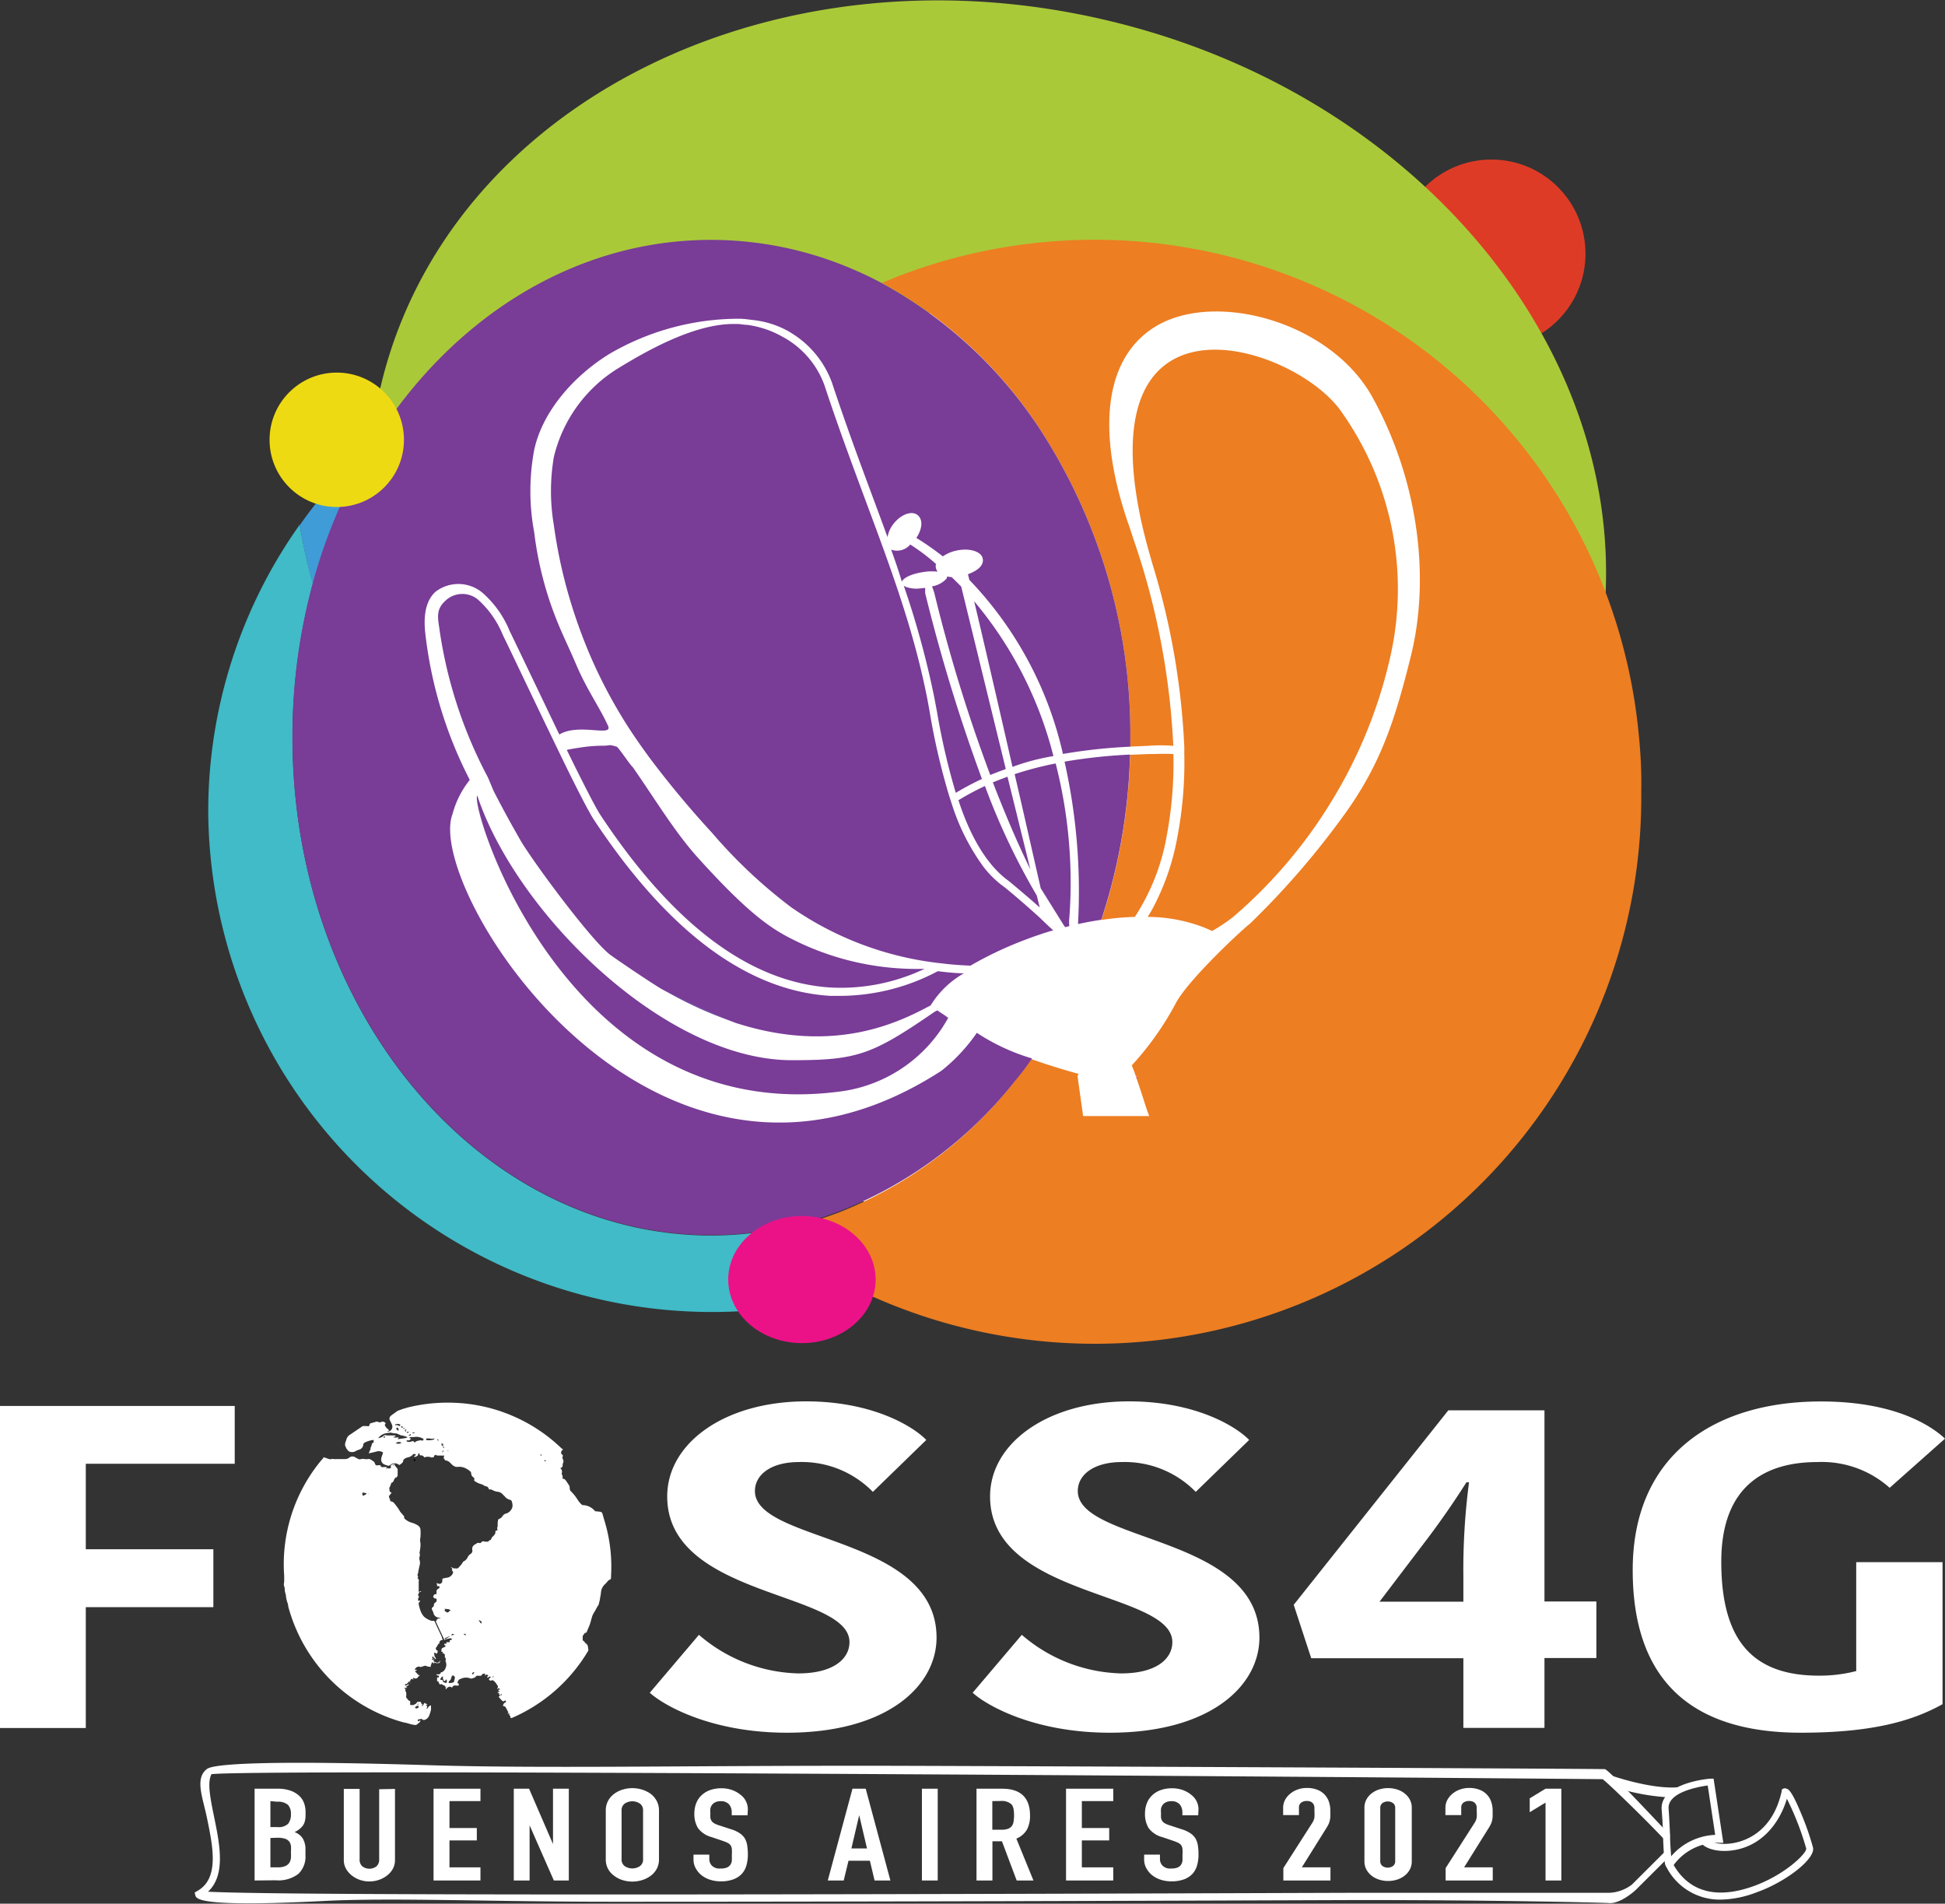 <svg id="Layer_1" data-name="Layer 1" xmlns="http://www.w3.org/2000/svg" viewBox="0 0 182.05 178.16"><rect x="0" y="0" width="182.05" height="178.16" fill="#333333" stroke="none"/><defs><style>.cls-1{fill:none;}.cls-2,.cls-3{fill:#fff;}.cls-3{stroke:#fff;stroke-miterlimit:10;stroke-width:0.28px;}.cls-4{fill:#c4c4c4;}.cls-5{fill:#de3b26;}.cls-6{fill:#aac938;}.cls-7{fill:#40bbc7;}.cls-8{fill:#3f9cd6;}.cls-9{fill:#ed3c34;}.cls-10{fill:#ed7e22;}.cls-11{fill:#6a4da0;}.cls-12{fill:#793c97;}.cls-13{fill:#eeda13;}.cls-14{fill:#eb1288;}</style></defs><title>logo_b</title><path id="_Path_" data-name="&lt;Path&gt;" class="cls-1" d="M547.1,450.73c.35-.25,2,3.79,2.3,5.25s-9.59,8.41-13.17,1.48c-.64-2.93,2.7-3.33,3.55-3.18C537.41,456.11,545.51,458,547.1,450.73Z" transform="translate(-380.03 -283.01)"/><path class="cls-2" d="M549.72,455.9a25,25,0,0,0-1.09-3.13c-.9-2.18-1.2-2.3-1.35-2.35a.39.39,0,0,0-.37,0l-.11.07,0,.13c-.94,4.31-4.07,4.87-5,4.94-1.13.09-1.9-.25-2.05-.54a4.91,4.91,0,0,0-.66.12l0,.08c.26.69,1.39,1.1,2.74,1,3-.23,4.77-2.57,5.45-4.87a26.29,26.29,0,0,1,1.81,4.66c.07.43-2.1,2.61-5.31,3.65-4.23,1.37-6.27-.51-7.23-2.35a2.94,2.94,0,0,1-.06-.53.46.46,0,0,1-.21-.2c-.12-.22-.21-.45-.31-.68a3,3,0,0,0-.05,1.59l0,.08a5.6,5.6,0,0,0,5.15,3.22,9.75,9.75,0,0,0,3.37-.68C547.26,459.11,550,456.93,549.72,455.9Z" transform="translate(-380.03 -283.01)"/><path id="_Path_2" data-name="&lt;Path&gt;" class="cls-1" d="M538.53,450.43c-2.52,1.13-8-.88-8-.88s-1.75,2.21,2.23,5.5c.56.52,4.1,1.13,4.1,1.13l2-2.16S541,449.3,538.53,450.43Z" transform="translate(-380.03 -283.01)"/><path class="cls-3" d="M531.06,450.09a20.1,20.1,0,0,0,5.4,1,3.46,3.46,0,0,1,.7-.68c-2.62.24-6.52-1.15-6.56-1.17l-.22-.08-.08.1A3.29,3.29,0,0,1,531.06,450.09Z" transform="translate(-380.03 -283.01)"/><path id="_Path_3" data-name="&lt;Path&gt;" class="cls-1" d="M530.63,460.48a3.62,3.62,0,0,0,2.35-.86l3.82-3.81s-6.34-6.78-6.69-6.87c-.08,0-130.07-.73-130.52-.1-1.51,2.1,2.87,9.36-1,11.48C397.15,461.11,529.87,460.38,530.63,460.48Z" transform="translate(-380.03 -283.01)"/><path class="cls-2" d="M536.23,456.34a3.57,3.57,0,0,0,0-.4l-3.45,3.44a3.74,3.74,0,0,1-2.07.77c-.21,0-6.24,0-23.42,0-33,.11-99.87.34-107.79-.1,1.68-1.56,1.1-4.42.57-7-.34-1.67-.67-3.24-.24-4,4.49-.55,126.39.42,130.22.47.55.44,3.83,3.57,6.1,6,0-.07,0-.14-.05-.21a.4.4,0,0,1,.25-.54c-5.68-6.06-6-6.16-6.11-6.19s-40.37-.23-65.21-.31c-18.84-.06-33.93.28-44.83-.06-20-.62-20.63.22-20.84.39-1.11.89-.34,2.66.06,4.63.54,2.63,1.16,5.61-.94,6.76l-.23.14.06.25c.09.35.32,1.14,12,.54,6.34-.33,15.43.07,27,.07h1.45c22.41,0,49-.09,68.48-.16,13.29,0,22.91.25,23.34.28.95.12,2.22-.9,2.61-1.28l3.17-3.16A.48.48,0,0,1,536.23,456.34Z" transform="translate(-380.03 -283.01)"/><path id="_Path_4" data-name="&lt;Path&gt;" class="cls-1" d="M540.95,455l-.8-5.31s-4.44.36-4.26,2.57.15,5.27.41,5.14A5.45,5.45,0,0,1,540.95,455Z" transform="translate(-380.03 -283.01)"/><path id="_Compound_Path_" data-name="&lt;Compound Path&gt;" class="cls-2" d="M536.28,457.78a.36.36,0,0,1-.18,0c-.27-.16-.31-.45-.41-2.85,0-.82-.07-1.74-.13-2.54-.2-2.51,4.37-2.91,4.56-2.92l.3,0,.91,6-.41,0a5.09,5.09,0,0,0-4.36,2.26l0,.07-.07,0A.36.36,0,0,1,536.28,457.78Zm3.59-7.67c-.95.13-3.78.65-3.66,2.18.06.81.1,1.74.14,2.57,0,.64.06,1.37.1,1.87a5.76,5.76,0,0,1,4.12-2Z" transform="translate(-380.03 -283.01)"/><g id="_Group_" data-name="&lt;Group&gt;"><path id="_Compound_Path_2" data-name="&lt;Compound Path&gt;" class="cls-2" d="M403.86,459v-8.59H406a3.59,3.59,0,0,1,1.21.18,2.33,2.33,0,0,1,.82.48,1.74,1.74,0,0,1,.46.69,2.43,2.43,0,0,1,.14.81v.31a2.29,2.29,0,0,1-.07.59,1.29,1.29,0,0,1-.2.42,2,2,0,0,1-.76.58,1.53,1.53,0,0,1,.77.6,2,2,0,0,1,.25,1.09v.48a2.23,2.23,0,0,1-.66,1.74,3.08,3.08,0,0,1-2.12.6Zm1.48-7.43V454H406a1.26,1.26,0,0,0,1-.31,1.38,1.38,0,0,0,.26-.9,1.2,1.2,0,0,0-.28-.87,1.42,1.42,0,0,0-1-.29Zm0,3.45v2.75H406a1.85,1.85,0,0,0,.71-.11.86.86,0,0,0,.39-.3,1,1,0,0,0,.16-.46,5.33,5.33,0,0,0,0-.58,3.22,3.22,0,0,0,0-.57.93.93,0,0,0-.17-.41.84.84,0,0,0-.39-.25A2.23,2.23,0,0,0,406,455Z" transform="translate(-380.03 -283.01)"/><path id="_Compound_Path_3" data-name="&lt;Compound Path&gt;" class="cls-2" d="M417,450.43v6.66a1.68,1.68,0,0,1-.18.78,2,2,0,0,1-.52.63,2.53,2.53,0,0,1-.77.43,2.73,2.73,0,0,1-.93.16,2.67,2.67,0,0,1-.92-.16,2.54,2.54,0,0,1-.76-.43,2.1,2.1,0,0,1-.52-.63,1.63,1.63,0,0,1-.19-.78v-6.66h1.48V457a.83.83,0,0,0,.26.68,1.09,1.09,0,0,0,1.31,0,.83.83,0,0,0,.26-.68v-6.54Z" transform="translate(-380.03 -283.01)"/><path id="_Compound_Path_4" data-name="&lt;Compound Path&gt;" class="cls-2" d="M420.61,459v-8.59H425v1.16H422.1v2.52h2.56v1.16H422.1v2.52H425V459Z" transform="translate(-380.03 -283.01)"/><path id="_Compound_Path_5" data-name="&lt;Compound Path&gt;" class="cls-2" d="M428.12,459v-8.59h1.43l2.24,5.18h0v-5.18h1.48V459h-1.4l-2.27-5.16h0V459Z" transform="translate(-380.03 -283.01)"/><path id="_Compound_Path_6" data-name="&lt;Compound Path&gt;" class="cls-2" d="M436.73,452.46a1.88,1.88,0,0,1,.22-.92,2,2,0,0,1,.58-.66,2.62,2.62,0,0,1,.79-.39,3.08,3.08,0,0,1,1.79,0,2.82,2.82,0,0,1,.81.39,2.08,2.08,0,0,1,.57.66,1.88,1.88,0,0,1,.22.92V457a1.86,1.86,0,0,1-.22.93,2,2,0,0,1-.57.64,2.64,2.64,0,0,1-.81.4,3.08,3.08,0,0,1-1.79,0,2.46,2.46,0,0,1-.79-.4,1.92,1.92,0,0,1-.58-.64,1.86,1.86,0,0,1-.22-.93Zm1.48,4.54a.75.75,0,0,0,.3.66,1.28,1.28,0,0,0,1.41,0,.75.75,0,0,0,.3-.66v-4.54a.75.75,0,0,0-.3-.66,1.28,1.28,0,0,0-1.41,0,.75.75,0,0,0-.3.66Z" transform="translate(-380.03 -283.01)"/><path id="_Compound_Path_7" data-name="&lt;Compound Path&gt;" class="cls-2" d="M450,452.9h-1.48v-.28a1.15,1.15,0,0,0-.24-.73,1,1,0,0,0-.81-.31,1.09,1.09,0,0,0-.49.1.82.82,0,0,0-.46.6,1.94,1.94,0,0,0,0,.42,3.39,3.39,0,0,0,0,.42.71.71,0,0,0,.11.3.73.73,0,0,0,.25.23,2.51,2.51,0,0,0,.46.19l1.13.37a3,3,0,0,1,.8.37,1.68,1.68,0,0,1,.48.49,2,2,0,0,1,.22.66,5.41,5.41,0,0,1,.06.84,3.7,3.7,0,0,1-.13,1,2,2,0,0,1-.42.79,2.07,2.07,0,0,1-.8.53,3.33,3.33,0,0,1-1.21.19,3.12,3.12,0,0,1-1-.16,2.47,2.47,0,0,1-.8-.43,2.15,2.15,0,0,1-.53-.65,1.68,1.68,0,0,1-.2-.8v-.46h1.48V457a.89.89,0,0,0,.24.61,1,1,0,0,0,.81.27,1.54,1.54,0,0,0,.59-.09.74.74,0,0,0,.33-.26.84.84,0,0,0,.14-.4c0-.16,0-.33,0-.52a4.32,4.32,0,0,0,0-.56.83.83,0,0,0-.12-.35.77.77,0,0,0-.27-.22,3.85,3.85,0,0,0-.44-.18l-1.06-.36a2.3,2.3,0,0,1-1.29-.86,2.54,2.54,0,0,1-.33-1.35,2.63,2.63,0,0,1,.16-.92,2,2,0,0,1,.48-.75,2.2,2.2,0,0,1,.78-.5,3.06,3.06,0,0,1,1.13-.19,2.9,2.9,0,0,1,1,.17,2.69,2.69,0,0,1,.79.45,1.72,1.72,0,0,1,.67,1.33Z" transform="translate(-380.03 -283.01)"/><path id="_Compound_Path_8" data-name="&lt;Compound Path&gt;" class="cls-2" d="M457.51,459l2.31-8.59h1.24l2.31,8.59h-1.48l-.44-1.85h-2L459,459Zm3.67-3-.73-3.11h0l-.73,3.11Z" transform="translate(-380.03 -283.01)"/><path id="_Compound_Path_9" data-name="&lt;Compound Path&gt;" class="cls-2" d="M466.32,459v-8.59h1.48V459Z" transform="translate(-380.03 -283.01)"/><path id="_Compound_Path_10" data-name="&lt;Compound Path&gt;" class="cls-2" d="M471.43,459v-8.59h2.39q2.62,0,2.62,2.52a2.71,2.71,0,0,1-.28,1.29,2,2,0,0,1-1,.86l1.6,3.92h-1.57l-1.38-3.67h-.89V459Zm1.48-7.43v2.68h.84a1.77,1.77,0,0,0,.63-.09.82.82,0,0,0,.36-.26,1,1,0,0,0,.16-.42,3.78,3.78,0,0,0,0-1.15,1,1,0,0,0-.17-.43,1.31,1.31,0,0,0-1-.34Z" transform="translate(-380.03 -283.01)"/><path id="_Compound_Path_11" data-name="&lt;Compound Path&gt;" class="cls-2" d="M479.81,459v-8.59h4.42v1.16h-2.94v2.52h2.56v1.16h-2.56v2.52h2.94V459Z" transform="translate(-380.03 -283.01)"/><path id="_Compound_Path_12" data-name="&lt;Compound Path&gt;" class="cls-2" d="M492.18,452.9h-1.48v-.28a1.15,1.15,0,0,0-.24-.73,1,1,0,0,0-.81-.31,1.09,1.09,0,0,0-.49.1.82.82,0,0,0-.46.6,1.94,1.94,0,0,0,0,.42,3.39,3.39,0,0,0,0,.42.71.71,0,0,0,.11.3.73.73,0,0,0,.25.23,2.51,2.51,0,0,0,.46.19l1.13.37a3,3,0,0,1,.8.37,1.68,1.68,0,0,1,.48.49,2,2,0,0,1,.22.66,5.41,5.41,0,0,1,.06.84,3.7,3.7,0,0,1-.13,1,2,2,0,0,1-.42.79,2.07,2.07,0,0,1-.8.53,3.33,3.33,0,0,1-1.21.19,3.12,3.12,0,0,1-1-.16,2.47,2.47,0,0,1-.8-.43,2.15,2.15,0,0,1-.53-.65,1.68,1.68,0,0,1-.2-.8v-.46h1.48V457a.89.89,0,0,0,.24.61,1,1,0,0,0,.81.27,1.54,1.54,0,0,0,.59-.09.74.74,0,0,0,.33-.26.84.84,0,0,0,.14-.4c0-.16,0-.33,0-.52a4.32,4.32,0,0,0,0-.56.83.83,0,0,0-.12-.35.77.77,0,0,0-.27-.22,3.85,3.85,0,0,0-.44-.18l-1.06-.36a2.3,2.3,0,0,1-1.29-.86,2.54,2.54,0,0,1-.33-1.35,2.63,2.63,0,0,1,.16-.92,2,2,0,0,1,.48-.75,2.2,2.2,0,0,1,.78-.5,3.06,3.06,0,0,1,1.13-.19,2.9,2.9,0,0,1,1,.17,2.69,2.69,0,0,1,.79.45,1.72,1.72,0,0,1,.67,1.33Z" transform="translate(-380.03 -283.01)"/><path id="_Compound_Path_13" data-name="&lt;Compound Path&gt;" class="cls-2" d="M500.15,459v-1.16l2.68-4.19a1.36,1.36,0,0,0,.23-.55,4.89,4.89,0,0,0,0-.59c0-.1,0-.21,0-.33a.69.69,0,0,0-.08-.31.61.61,0,0,0-.22-.22.81.81,0,0,0-.42-.09.83.83,0,0,0-.53.16.55.55,0,0,0-.2.46v.7h-1.48v-.68a1.55,1.55,0,0,1,.17-.72,1.91,1.91,0,0,1,.48-.59,2.23,2.23,0,0,1,.7-.4,2.49,2.49,0,0,1,.87-.15,2.56,2.56,0,0,1,1,.18,1.8,1.8,0,0,1,1.08,1.16,2.67,2.67,0,0,1,.12.82q0,.31,0,.52a2.66,2.66,0,0,1-.06.4,1.56,1.56,0,0,1-.15.39q-.1.19-.28.47l-2.18,3.49h2.68V459Z" transform="translate(-380.03 -283.01)"/><path id="_Compound_Path_14" data-name="&lt;Compound Path&gt;" class="cls-2" d="M507.74,452.2a1.6,1.6,0,0,1,.18-.77,1.85,1.85,0,0,1,.49-.58,2.2,2.2,0,0,1,.71-.37,2.82,2.82,0,0,1,1.67,0,2.21,2.21,0,0,1,.71.37,1.85,1.85,0,0,1,.49.58,1.6,1.6,0,0,1,.18.77v5a1.6,1.6,0,0,1-.18.77,1.85,1.85,0,0,1-.49.58,2.2,2.2,0,0,1-.71.37,2.82,2.82,0,0,1-1.67,0,2.19,2.19,0,0,1-.71-.37,1.85,1.85,0,0,1-.49-.58,1.6,1.6,0,0,1-.18-.77Zm1.48,5a.56.56,0,0,0,.2.44.87.87,0,0,0,1,0,.56.56,0,0,0,.2-.44v-5a.56.56,0,0,0-.2-.44.87.87,0,0,0-1,0,.56.56,0,0,0-.2.44Z" transform="translate(-380.03 -283.01)"/><path id="_Compound_Path_15" data-name="&lt;Compound Path&gt;" class="cls-2" d="M515.34,459v-1.16l2.68-4.19a1.36,1.36,0,0,0,.23-.55,4.89,4.89,0,0,0,0-.59c0-.1,0-.21,0-.33a.69.69,0,0,0-.08-.31.61.61,0,0,0-.22-.22.81.81,0,0,0-.42-.09.83.83,0,0,0-.53.16.55.55,0,0,0-.2.46v.7h-1.48v-.68a1.55,1.55,0,0,1,.17-.72,1.91,1.91,0,0,1,.48-.59,2.23,2.23,0,0,1,.7-.4,2.49,2.49,0,0,1,.87-.15,2.56,2.56,0,0,1,1,.18,1.8,1.8,0,0,1,1.08,1.16,2.67,2.67,0,0,1,.12.82q0,.31,0,.52a2.66,2.66,0,0,1-.06.4,1.56,1.56,0,0,1-.15.39q-.1.19-.28.47l-2.18,3.49h2.68V459Z" transform="translate(-380.03 -283.01)"/><path id="_Compound_Path_16" data-name="&lt;Compound Path&gt;" class="cls-2" d="M524.69,459v-7.29l-1.48.9v-1.3l1.48-.9h1.48V459Z" transform="translate(-380.03 -283.01)"/></g><g id="triangle36"><path id="_Path_5" data-name="&lt;Path&gt;" class="cls-4" d="M552.11,414.5h.08" transform="translate(-380.03 -283.01)"/><path id="_Path_6" data-name="&lt;Path&gt;" class="cls-4" d="M552.12,414.3" transform="translate(-380.03 -283.01)"/></g><g id="triangle36-2" data-name="triangle36"><path id="_Compound_Path_17" data-name="&lt;Compound Path&gt;" class="cls-4" d="M401.78,417.32a.1.1,0,0,1,.15.12m-.3.23" transform="translate(-380.03 -283.01)"/></g><g id="triangle36-3" data-name="triangle36"><path id="_Compound_Path_18" data-name="&lt;Compound Path&gt;" class="cls-4" d="M524.26,415.49a.1.1,0,0,1-.06.05h0l-.06,0m0-.23" transform="translate(-380.03 -283.01)"/></g><g id="triangle36-4" data-name="triangle36"><path id="_Path_7" data-name="&lt;Path&gt;" class="cls-4" d="M552.37,414.38" transform="translate(-380.03 -283.01)"/><path id="_Path_8" data-name="&lt;Path&gt;" class="cls-4" d="M552.09,414.32a.1.1,0,0,0,0,.18" transform="translate(-380.03 -283.01)"/></g><path id="_Compound_Path_19" data-name="&lt;Compound Path&gt;" class="cls-2" d="M380,444.73V414.59H402V420H388.06v8H400v5.42H388.06v11.31Z" transform="translate(-380.03 -283.01)"/><path id="_Compound_Path_20" data-name="&lt;Compound Path&gt;" class="cls-2" d="M459.54,436.69c0-4.77-17.06-4.13-17.06-13.63,0-5,5.39-8.9,13-8.9,6.18,0,10,2.32,11.25,3.61l-5,4.86a9.29,9.29,0,0,0-6.92-2.79c-2.64,0-4.12,1.2-4.12,2.71,0,4.86,17,4.13,17,13.72,0,4.51-4.6,8.9-14,8.9-7.13,0-11.57-2.58-12.84-3.74l4.6-5.42a14.74,14.74,0,0,0,9.3,3.61C458,439.62,459.54,438.28,459.54,436.69Z" transform="translate(-380.03 -283.01)"/><path id="_Compound_Path_21" data-name="&lt;Compound Path&gt;" class="cls-2" d="M489.76,436.69c0-4.77-17.06-4.13-17.06-13.63,0-5,5.39-8.9,13-8.9,6.18,0,10,2.32,11.25,3.61l-5,4.86a9.29,9.29,0,0,0-6.92-2.79c-2.64,0-4.12,1.2-4.12,2.71,0,4.86,17,4.13,17,13.72,0,4.51-4.6,8.9-14,8.9-7.13,0-11.57-2.58-12.84-3.74l4.6-5.42a14.74,14.74,0,0,0,9.3,3.61C488.23,439.62,489.76,438.28,489.76,436.69Z" transform="translate(-380.03 -283.01)"/><path id="_Compound_Path_22" data-name="&lt;Compound Path&gt;" class="cls-2" d="M502.76,438.2l-1.64-5L515.59,415h9v17.89h4.86v5.29h-4.86v6.54H517V438.2Zm14.53-16.47c-1.11,1.76-2.48,3.74-3.86,5.55l-4.28,5.63H517v-2.36a62.56,62.56,0,0,1,.53-8.81Z" transform="translate(-380.03 -283.01)"/><path id="_Compound_Path_23" data-name="&lt;Compound Path&gt;" class="cls-2" d="M562.08,417.65l-5.18,4.6a9.53,9.53,0,0,0-6.76-2.41c-4.86,0-9,2.19-9,9.33,0,7.44,3,10.66,9.14,10.66a13.64,13.64,0,0,0,3.49-.43V429.21h8.08V442.5c-2.69,1.5-6.39,2.67-13.26,2.67-10.51,0-15.74-5.16-15.74-15.22,0-10.88,7.77-15.78,17.59-15.78C557.75,414.16,561.08,416.7,562.08,417.65Z" transform="translate(-380.03 -283.01)"/><path d="M421.51,418.37v0h0v0Z" transform="translate(-380.03 -283.01)"/><path d="M421.19,419.39l.2,0C421.34,419.43,421.29,419.45,421.19,419.39Z" transform="translate(-380.03 -283.01)"/><path d="M418.73,419.66a.94.94,0,0,1,.09-.12l.09.09c0,.06,0,.1-.06.14Z" transform="translate(-380.03 -283.01)"/><path d="M416.95,420.1h0Z" transform="translate(-380.03 -283.01)"/><path class="cls-2" d="M416.06,417.52s0-.08,0-.09-.12,0-.14.12A.12.12,0,0,0,416.06,417.52Zm.27.44s.05,0,.08,0a0,0,0,0,0,0,0l-.09,0Zm8.49,16.68.24.32C425.17,434.82,425.1,434.7,424.82,434.64Zm0,4.9a.19.19,0,0,0,0-.08h0a.19.19,0,0,0,0,.07Zm-1.39-3.61a.19.19,0,0,0,.24.09C423.6,435.94,423.54,435.89,423.43,435.93Zm.89,3.79c0-.09.12-.11.09-.23l-.17.07c0,.06,0,.1,0,.15ZM422.54,436c-.05-.09-.13-.06-.19-.08a1,1,0,0,0-.07.15Zm-.31,4.16a.45.45,0,0,1-.1.13.2.2,0,0,0-.1.22.84.84,0,0,0,.49-.08.07.07,0,0,0,0-.05,2.1,2.1,0,0,0,.09-.42s-.07-.09-.12-.13a.57.57,0,0,0-.16,0C422.32,439.9,422.28,440,422.23,440.14Zm-.5-3.75.39-.25s-.06-.06-.07,0l-.39.17s0,0,0,.06Zm.07-2.54c.14.11.21,0,.29-.07l.1-.09c-.16-.17-.39-.07-.56-.16,0,0,0,0,0,0l.08.11c-.09,0-.09.09,0,.15S421.76,433.83,421.8,433.85Zm.12-15.11s0,0,0,.05l.06,0s0,0,.06,0Zm-3.68-1.39c.23,0,.24,0,.24-.16Zm-.11-.3a.43.43,0,0,1,0,.07l.2-.14-.26,0A.84.84,0,0,1,418.13,417Zm-.12-.13,0-.06.08-.05-.12-.05c0,.08-.08.14,0,.2l.09,0Zm-.09-.17c0-.07-.06-.11-.14-.14S417.84,416.76,417.92,416.75Zm-.08.12-.12,0a0,0,0,0,0,0,0l.12,0S417.84,416.88,417.84,416.87Zm-.29-.38a1.83,1.83,0,0,1,.13.16C417.76,416.52,417.75,416.51,417.55,416.49Zm-.24.42a.23.23,0,0,0-.12-.33,1.09,1.09,0,0,0-.08.15A1.8,1.8,0,0,0,417.31,416.91Zm.34,1.14a.43.43,0,0,0-.57,0A.51.51,0,0,0,417.65,418Zm-.64-1.73s0,0,0,.05a.89.89,0,0,1,.22,0,.72.72,0,0,1,.22.1,1.16,1.16,0,0,1,.06-.16c-.07,0-.14-.07-.2-.06A1.86,1.86,0,0,0,417,416.32Zm1.42.73h.11s0,0,0,0h-.11A.06.06,0,0,0,418.43,417Zm.36,0c-.08,0-.13,0-.19.07h.27C418.84,417.1,418.84,417.1,418.79,417.09Zm.64,2s0,0,.05.05h.07v0l-.1,0Zm-.23-1.22a.44.44,0,0,1,.39,0l.1-.16a1.24,1.24,0,0,0-.91-.19c-.06,0-.13,0-.17,0s-.18,0-.25.05,0,0,0,.05l.15.05a1.36,1.36,0,0,1-.17.16h-.25a.41.41,0,0,0,0,.09.6.6,0,0,0,.19.06.86.86,0,0,0,.27-.05.2.2,0,0,1,.29.12A.51.51,0,0,1,419.2,417.84Zm-2.91-.72a1.19,1.19,0,0,0-.87.48l.27-.08c.1,0,.19-.12.29-.18s.21,0,.32,0l.65,0c.08,0,.1,0,.09.12l-.2,0c.16.19.34,0,.51.08l-.11.14.07,0,.59-.08c.1,0,.19-.06.29-.09v0a2.51,2.51,0,0,0-.55-.17c-.11,0-.22-.08-.33-.12a.86.86,0,0,0-.21-.07,1.52,1.52,0,0,1-.42-.06.88.88,0,0,0-.23,0A.75.75,0,0,1,416.29,417.12Zm5.25,1.45v.11h0a.36.36,0,0,1,0-.09Zm-.2-.42c0,.05.09.18.16.21v0h0c0,.13,0,.13.09.14s-.05-.1-.09-.14v0h0a2.17,2.17,0,0,0,0-.25l-.09,0h-.05S421.35,418.12,421.34,418.15Zm.08.8c.07-.06.15-.11.07-.23Zm-.16,21.27s.09,0,.13,0,0,0,.07,0c0,.21.16.27.36.28a.36.36,0,0,0,0-.32c-.12,0-.08.19-.2.14s-.08-.15-.12-.2,0-.15,0-.23a.36.36,0,0,0-.23.2A.2.2,0,0,0,421.26,440.22Zm-.22-22.3.12.06,0,0-.12-.07Zm-.1-.19.13.11C421.08,417.74,421.06,417.69,420.94,417.73Zm9.77,1.53c0-.15,0-.15-.13-.11Zm.19.43s0,0,0,0h-.13v0l.08,0S430.88,419.7,430.9,419.69Zm0-.33s0,0,0,0l-.1,0s0,0,0,0Zm.26.35-.19-.07C431,419.79,431,419.79,431.2,419.71Zm0-.17,0,.05,0-.05,0-.05S431.2,419.52,431.2,419.54ZM426.14,440l.13-.1c-.11,0-.11,0-.14.05A.11.11,0,0,0,426.14,440Zm.74,1.62s0,0,0,.05.09,0,.12-.08S426.9,441.57,426.88,441.65Zm-6.2-22.43c0,.17-.08.23-.22.22h-.06a.82.82,0,0,0-.65,0c-.13-.18-.16-.2-.42-.2,0-.06-.05-.13-.1-.24l-.12.3c-.1,0-.19.14-.35.06l.21-.16a.19.19,0,0,0-.32,0,.86.86,0,0,1-.43.23.84.84,0,0,0-.37.17s-.07.06-.07.09c0,.24-.2.33-.36.46a.83.83,0,0,0-.16-.09.65.65,0,0,0-.35-.07.38.38,0,0,0-.24.08,1.16,1.16,0,0,1-.24.14.1.1,0,0,1-.09,0c-.22-.08-.49-.1-.6-.4s.09-.54.14-.84a.73.73,0,0,0-.56-.1c-.24.07-.49.12-.74.18l-.05,0c.08-.08.06-.2.14-.29s0-.21.09-.31a2.47,2.47,0,0,0,.1-.35c.16,0,.16-.14.14-.29a.25.25,0,0,0-.09,0,2.44,2.44,0,0,0-.75.24.24.24,0,0,0-.13.2.52.52,0,0,1-.39.46,1.44,1.44,0,0,0-.31.13.65.65,0,0,1-.49.08.32.32,0,0,1-.21-.1,2.09,2.09,0,0,1-.14-.17.6.6,0,0,1-.08-.16s0,0,0,0c-.19-.28,0-.53.06-.79a.74.74,0,0,1,.35-.41l1.06-.72a.32.32,0,0,1,.25-.07c.06,0,.12,0,.18,0l.05,0c.07,0,.17.08.23-.05a1.21,1.21,0,0,1,.09-.2l.45-.12a.33.33,0,0,1,.33,0c.06.06.14,0,.2,0s.23-.09.34,0,.06,0,.1.07,0,.06,0,.09a.18.18,0,0,0,0,.24c.07.08.12.19.21.23a.25.25,0,0,1,.12.18l-.19.08a.46.46,0,0,0,.49-.61,3.75,3.75,0,0,0-.19-.41.35.35,0,0,1,.09-.47,1.66,1.66,0,0,1,.21-.16l.29-.21.11-.08.46-.17.47-.14a15.52,15.52,0,0,1,4.34-.45,15.3,15.3,0,0,1,10.07,4.26l.16.12a.34.34,0,0,0-.18.39,1.79,1.79,0,0,1,.14.13.22.22,0,0,1,0,.13.25.25,0,0,0,0,.22.43.43,0,0,1,0,.46.21.21,0,0,0,0,.11.28.28,0,0,1-.24.3.4.4,0,0,1,.16.44.24.24,0,0,0,.07.26s0,.07,0,.12,0,.1,0,.17c.16,0,.24.08.31.18s.2.29.3.45a.34.34,0,0,1,.05.14c0,.11,0,.22.06.33s0,.05.05.07a4.18,4.18,0,0,1,.67.85,2.52,2.52,0,0,0,.33.39.2.2,0,0,0,.14.06,1.52,1.52,0,0,1,1.13.57l.47.05a.26.26,0,0,1,.23.22c.15.54.33,1.09.45,1.64a14.8,14.8,0,0,1,.34,4.2s0,.09,0,.13a.15.15,0,0,1-.1.16.55.55,0,0,0-.27.23l-.17.18a1.15,1.15,0,0,0-.4.8,3.34,3.34,0,0,1-.09.52c0,.16-.06.33-.1.5a.43.43,0,0,1-.1.23,4.38,4.38,0,0,0-.24.43,4.17,4.17,0,0,0-.26.46c-.06.16-.1.33-.15.5s-.07.27-.12.39-.14.35-.22.53-.06.22-.22.21h0s-.05.06-.05.08-.21.19-.16.36a.76.76,0,0,1,0,.15.15.15,0,0,0,.09.18s.07.06.1.1,0,.08.07.09a.51.51,0,0,1,.24.38s0,.08,0,.09.07.18,0,.28a15.39,15.39,0,0,1-7.13,6.26l-.11,0h0c-.06-.08,0-.25-.17-.28a.74.74,0,0,0,.08-.13h-.21l.09-.1-.21-.4c-.06-.12-.14-.23-.29-.19a0,0,0,0,1,0,0,.35.35,0,0,1,.2-.35c.05,0,.09-.06.06-.13s-.1-.06-.16,0-.17,0-.27-.11a1.71,1.71,0,0,0-.18-.2c-.06-.08-.06-.11,0-.16s.1-.07,0-.14,0-.08,0-.12l-.19-.07.22-.12-.16-.09.08-.08.1.06c-.05-.19-.05-.19-.19-.14s-.05-.07,0-.08a.22.22,0,0,0-.05-.22,1.4,1.4,0,0,0-.38-.46c-.06,0-.1-.06-.17,0s-.19,0-.25-.13l.19-.18a.12.12,0,0,0-.2,0c-.07.05-.07.05-.16,0l.13-.17c-.06-.07-.17,0-.17-.1l-.14.13c0-.07,0-.12,0-.17s-.12,0-.15,0-.13,0-.13.06-.07.12-.16.12l-.22,0a.21.21,0,0,0-.25.15,1.55,1.55,0,0,0-.23.08.31.31,0,0,1-.28,0,1.16,1.16,0,0,0-.86.06.35.35,0,0,0-.27.29s0,.05-.06.08l.15.09v.16a1,1,0,0,1-.3,0,.3.3,0,0,0-.29.13l-.05.08c-.13-.16-.36-.12-.54.13-.13,0,0-.11,0-.18l-.11,0,.05-.09-.39-.2a.47.47,0,0,0-.14.05c0-.06-.09-.11-.09-.17a.16.16,0,0,0-.17-.15V440s.1,0,.14,0,0-.1.06-.14-.24,0-.27-.15H421c.1,0,.23,0,.28-.14s.06,0,.09-.06a.63.63,0,0,0,.37-.41.71.71,0,0,0,0-.59s0-.11,0-.16.07-.17-.07-.2V438c0-.11,0-.22-.16-.26s0-.08,0-.14l-.16,0c0-.08,0-.16,0-.23s.1-.14.15-.16.21-.05.25-.19l-.13-.05a.93.93,0,0,1,0-.13l.2,0c0-.06,0-.1,0-.14h0a.44.44,0,0,1,.16,0c.15,0,.17,0,.13-.17l.24-.08c-.1-.13-.13-.14-.26-.1a2.34,2.34,0,0,0-.49.14l0-.07-.08-.16-.71-1.52s.07,0,.08-.08.12-.19.25-.2a.2.2,0,0,0,.14-.06l-.08,0a.56.56,0,0,1-.61-.48s0-.06-.05-.1a1.8,1.8,0,0,1-.08-.21.14.14,0,0,1,.06-.18.21.21,0,0,0,.12-.22.3.3,0,0,1,.14-.23.22.22,0,0,0,.12-.22c0-.09,0-.15-.12-.15a.22.22,0,0,1-.2-.17c0-.08.07-.2.18-.24l.13,0c0-.1,0-.21,0-.31a.34.34,0,0,1,.09-.15l.18-.11a1,1,0,0,1,0-.18l-.22,0c0-.09,0-.17-.06-.29l.18.06a.27.27,0,0,0,.37-.28c0-.17,0-.21.19-.23a2.33,2.33,0,0,1,.28-.05.7.7,0,0,0,.52-.42c.06-.1,0-.16-.1-.27.09-.13,0-.22-.11-.31l0,0a.39.39,0,0,1,.16.07c.12.09.26.05.38.07s.23-.1.32-.21a2,2,0,0,0,.28-.37c0-.05.07-.08.11-.1a.76.76,0,0,0,.34-.37.81.81,0,0,1,.29-.32.35.35,0,0,0,.15-.35.46.46,0,0,1,.25-.53l.23-.14c.11-.06.24.1.36-.06s.24-.07.38-.06l.27,0s.05-.08.1-.11a.59.59,0,0,1,.16-.07.49.49,0,0,1,.17-.3c.1-.11.25-.23.24-.42s.13-.12.21-.17a.41.41,0,0,1,0-.36.2.2,0,0,0,0-.11c0-.19,0-.37.07-.56a.69.69,0,0,0,.39-.3.64.64,0,0,1,.25-.21A.87.87,0,0,0,428,424a1.24,1.24,0,0,0-.08-.51.22.22,0,0,0-.16-.12.86.86,0,0,1-.48-.31l-.28-.28a.76.76,0,0,0-.39-.16,1.39,1.39,0,0,1-.45-.14.45.45,0,0,0-.34-.07l-.06-.1a.28.28,0,0,0-.22-.2c-.15,0-.28-.15-.43-.19a1.9,1.9,0,0,1-.7-.34s0-.06,0-.08a.16.16,0,0,0-.06-.22.49.49,0,0,1-.22-.41.24.24,0,0,0-.09-.16,1.87,1.87,0,0,0-.4-.27,1.3,1.3,0,0,0-.75-.15.54.54,0,0,1-.39-.09,1.31,1.31,0,0,1-.31-.27.75.75,0,0,0-.49-.25l-.15-.23a2.18,2.18,0,0,0,.06-.22l-.58,0c-.06,0-.13,0-.18-.05S420.73,419.23,420.68,419.22Zm0-1.5s0,0,0-.06a.91.91,0,0,1-.46,0H420c-.1,0-.1.06-.07.15A1.55,1.55,0,0,0,420.66,417.72Z" transform="translate(-380.03 -283.01)"/><path class="cls-2" d="M414.48,422.87l.08-.1,0,0-.09.08Zm4.67,19.69a.93.93,0,0,0,.05-.1l-.08,0,0,.11Zm-.28.27c.13.09.13.09.33,0,0,0,0-.11,0-.18A.32.32,0,0,0,418.87,442.83Zm-4.55-20.07-.33-.07c-.12.12,0,.2,0,.3a.18.18,0,0,0,.18-.09S414.35,422.9,414.32,422.76Zm-.07-.16-.1-.06,0,0,0,0h.07Zm6.37,15.51s0-.05-.06-.07a.31.31,0,0,0-.09.07s0,.06.07.1S420.61,438.14,420.62,438.11Zm.07-.14.16.3-.12,0c0-.12-.06-.14-.13-.08l-.14.11c.07.14.14,0,.21,0s-.05.05-.05.08,0,.1,0,.11a1,1,0,0,0,.3.12c.15,0,.21,0,.29-.22,0,.19,0,.27-.2.27a.83.83,0,0,0-.15,0l-.19-.07-.08.17,0,0,0-.16h-.17c.06.15-.14.23-.05.4-.17,0-.32,0-.46-.09a.52.52,0,0,0-.33.07c-.1,0-.19.09-.29,0h-.07a.45.45,0,0,0-.37.29c0,.06.17-.06.19.08l-.18.06.27.29.05,0a.45.45,0,0,0,0,.08h.24c-.23,0-.25.3-.47.32s-.13-.18-.27,0l.07.12-.18-.1a.33.33,0,0,0-.15.36s0,.07,0,.12,0-.18-.07-.26l-.26.28-.11,0s-.05,0-.05.07a.12.12,0,0,0,.05.07H418a.73.73,0,0,0,.33-.19c-.06.12-.11.26-.3.26a.85.85,0,0,0,.11.14l-.05,0-.2,0,0,.05.14.1c-.1,0-.09.12,0,.22a1.16,1.16,0,0,1,0,.52c.14.11.19.33.39.34,0,.13,0,.24,0,.36a.6.6,0,0,0,.35,0c.09-.06.2-.08.26-.19a.19.19,0,0,1,.09-.09l.3,0c0,.06.06.15.09.26l.14-.1,0,0-.09.13c-.05.07,0,.12,0,.14l.21-.34.27.17-.19.08c.16,0,.19.1.14.2s0,.07,0,.14c.12-.17.21-.32.38-.35,0,.07,0,.16,0,.26a.76.76,0,0,1,0,.15,4.18,4.18,0,0,1-.19.6.71.71,0,0,1-.38.34.25.25,0,0,1-.3-.09l-.36.07v.17l.25-.1a.39.39,0,0,1-.16.25,2.15,2.15,0,0,1-.24.18.16.16,0,0,1-.12,0,2.23,2.23,0,0,1-.57-.12,4.21,4.21,0,0,0-.51-.12,15.38,15.38,0,0,1-10.78-10.84c0-.16-.06-.31-.11-.46a3.78,3.78,0,0,1-.1-.46c0-.16-.07-.33-.1-.49s0-.32-.07-.48,0-.32,0-.47,0-.33,0-.5A15.22,15.22,0,0,1,410,419.8l.31-.36,0-.06.52.18a.49.49,0,0,0,.24,0,.41.41,0,0,1,.22,0,1.66,1.66,0,0,0,.32,0c.23,0,.47,0,.71,0a.62.62,0,0,0,.42-.15.47.47,0,0,1,.56,0l.3.16a.35.35,0,0,0,.2,0c.18-.06.35,0,.52,0s.07,0,.09,0c.29-.08.45.15.65.26,0,0,.05.1.06.15s.09.2.21.17a.75.75,0,0,1,.33,0c0,.09,0,.12.09.15s.27,0,.41,0,0,.12,0,.21l.12-.13c.13.11.25.07.37-.05a.83.83,0,0,0-.08-.12l.18-.17.13,0h0a.69.69,0,0,0-.05.13c.1,0,.1,0,.05-.13s.09,0,.1.07.13.21.21.3a.24.24,0,0,1,.06.11c0,.15,0,.29,0,.43a1.13,1.13,0,0,0,0,.15c0,.05-.07.1-.09.16s-.11,0-.14.06-.12.16-.14.26a.29.29,0,0,1-.18.19.09.09,0,0,0-.06.07,1.51,1.51,0,0,1-.15.37.24.24,0,0,0,0,.2v.17l.19.14c-.08.1-.15.18-.21.27a.15.15,0,0,0,0,.19c0,.07.1.13.06.24a.26.26,0,0,0,.12.11.41.41,0,0,1,.29.18,5.23,5.23,0,0,1,.55.78c.1.13.22.25.32.38a.2.2,0,0,1,.06.09c-.06.15.06.2.14.27a1.62,1.62,0,0,0,.57.29,1.77,1.77,0,0,1,.38.15,1,1,0,0,1,.33.23.58.58,0,0,1,.1.32,5.09,5.09,0,0,1,0,.56s0,0,0,.06a1.3,1.3,0,0,0,0,.62,3.24,3.24,0,0,1-.05.62,2.56,2.56,0,0,1-.05.27v0c.12.2-.06.41,0,.61a1,1,0,0,1,0,.61l-.12.57a.16.16,0,0,1,0,.09.29.29,0,0,0,0,.34s0,.06-.05.09.19.2.1.35a.28.28,0,0,0,0,.09V432l.22-.08a.27.27,0,0,0,0,.08h-.16l-.14.31.1.06c0,.1-.06.21-.08.32a.45.45,0,0,0,0,.12h.1a.11.11,0,0,1,.08,0,.09.09,0,0,1,0,.07c-.21.16-.09.36-.05.55a2.64,2.64,0,0,0,.15.45,1.44,1.44,0,0,0,.28.43,1.84,1.84,0,0,0,.71.39c.07,0,.16,0,.25,0h0l.71,1.52c0,.11,0,.14.08.16l0,.07c-.12.07-.32.09-.31.3a.05.05,0,0,1,0,.05c-.18.09-.19.3-.33.42s0,0,0,.05,0,.19.15.21a.26.26,0,0,1-.1.3c-.07,0-.07-.12-.17-.1S420.72,437.89,420.69,438Z" transform="translate(-380.03 -283.01)"/><path class="cls-2" d="M462,297.94c-2.73.1-37,17.61-37,17.61l-9.8,17.11-3.63,23.9,16.52,27.15,41.67,14.92h20.1l14.68-23.18,13-20s-.44-13.1,0-14.61-6.89-17-5.38-20.91-9.81-14.54-9.81-14.54L482,297.94Z" transform="translate(-380.03 -283.01)"/><g id="_Group_2" data-name="&lt;Group&gt;"><circle id="_Path_9" data-name="&lt;Path&gt;" class="cls-5" cx="139.59" cy="23.74" r="8.81"/><path id="_Path_10" data-name="&lt;Path&gt;" class="cls-6" d="M484,285c-31.33-7.59-61.9,7.6-68.28,33.93a42,42,0,0,0-.57,16.95,42,42,0,0,1,6.33-7.09c6.37-10.12,16.53-16.66,28-16.66a29.86,29.86,0,0,1,10.79,2,24.21,24.21,0,0,1,9.65-2,23.83,23.83,0,0,1,4.81.49c2.17-.32,4.54.31,6.66-.49,25.06-9.52,43.12,18.16,45.38,41.41a41.71,41.71,0,0,0,2.42-7.12C535.54,320,515.32,292.55,484,285Z" transform="translate(-380.03 -283.01)"/><path id="_Path_11" data-name="&lt;Path&gt;" class="cls-6" d="M475,306a26.76,26.76,0,0,0-5.41-.55,27.19,27.19,0,0,0-10.84,2.28,35.4,35.4,0,0,1,3.83,1.75A50.57,50.57,0,0,1,475,306Z" transform="translate(-380.03 -283.01)"/><path id="_Path_12" data-name="&lt;Path&gt;" class="cls-7" d="M446.62,398.64c-21.66,0-39.21-20.86-39.21-46.6a54.6,54.6,0,0,1,1.92-14.42,50.34,50.34,0,0,1-1.25-5.5A46.35,46.35,0,0,0,399.52,359a47.16,47.16,0,0,0,61,44.72,51.14,51.14,0,0,1-8.92-5.47A33.36,33.36,0,0,1,446.62,398.64Z" transform="translate(-380.03 -283.01)"/><path id="_Path_13" data-name="&lt;Path&gt;" class="cls-8" d="M415.19,324.17a47.13,47.13,0,0,0-7.11,8,50.34,50.34,0,0,0,1.25,5.5A50.1,50.1,0,0,1,415.19,324.17Z" transform="translate(-380.03 -283.01)"/><path id="_Path_14" data-name="&lt;Path&gt;" class="cls-9" d="M486.44,384l.16-.25-.24,0Z" transform="translate(-380.03 -283.01)"/><g id="_Group_3" data-name="&lt;Group&gt;"><path id="_Path_15" data-name="&lt;Path&gt;" class="cls-10" d="M533.44,352A51.16,51.16,0,0,0,475,306a50.57,50.57,0,0,0-12.41,3.48A41.42,41.42,0,0,1,478,324.17,52.37,52.37,0,0,1,485.83,352c0,.29,0,.58,0,.88l1.66-.07a14.89,14.89,0,0,1,2.36,0,69.26,69.26,0,0,0-3.73-19.35c-.16-.48-.32-1-.49-1.46-3.23-9.41-2-16.27,3.29-18.83l0,0c5.75-2.73,15.81.23,19.56,7,4.24,7.66,5.47,16.75,3.6,24.27-1.51,6.07-2.87,10.31-6.54,15.24a76,76,0,0,1-8.5,9.76c-.94.74-5.73,5.23-6.92,7.39a28,28,0,0,1-4.16,5.89c.1.24.24.58.38,1l.24,0-.16.25c.48,1.35,1,3.11,1.08,3.22l.09.27h-6.18l-.46-3.27-.06-.46,0,0c0-.08.06-.15.1-.22-1.56-.42-3-.88-4.43-1.38q-.78,1.1-1.63,2.15a39,39,0,0,1-16.23,12.14,33.79,33.79,0,0,1-7.18,1.9,51.15,51.15,0,0,0,82.13-41.18C533.69,355.36,533.6,353.65,533.44,352Z" transform="translate(-380.03 -283.01)"/><path id="_Path_16" data-name="&lt;Path&gt;" class="cls-10" d="M487.81,368.23c-.13.22-.25.42-.36.59a14.84,14.84,0,0,1,5.31,1l.53.23.19.09a15.61,15.61,0,0,0,2-1.34A45.17,45.17,0,0,0,504.66,358a44.58,44.58,0,0,0,5.58-13.89,28.66,28.66,0,0,0-4.66-22.57c-4.25-6.17-23.66-12.58-18.74,10.2.29,1.34.67,2.72,1.1,4.19a68.53,68.53,0,0,1,2.94,17c0,.24,0,.48,0,.72a37.14,37.14,0,0,1-.65,7.7A22.6,22.6,0,0,1,487.81,368.23Z" transform="translate(-380.03 -283.01)"/></g><path id="_Path_17" data-name="&lt;Path&gt;" class="cls-10" d="M486.25,368.82a20.23,20.23,0,0,0,3-7.68,36.63,36.63,0,0,0,.61-7.56c-.78-.05-1.58,0-2.35,0l-1.7.07a54,54,0,0,1-2.69,15.46A24.27,24.27,0,0,1,486.25,368.82Z" transform="translate(-380.03 -283.01)"/><path id="_Path_18" data-name="&lt;Path&gt;" class="cls-11" d="M448.9,378.72a75.77,75.77,0,0,1-6.91-3.16A35.75,35.75,0,0,0,448.9,378.72Z" transform="translate(-380.03 -283.01)"/><path id="_Path_19" data-name="&lt;Path&gt;" class="cls-11" d="M432.9,369.94l-.08-.1v0Z" transform="translate(-380.03 -283.01)"/><path id="_Path_20" data-name="&lt;Path&gt;" class="cls-12" d="M476.47,364.37l-2.14-8.67c-.46.17-.91.34-1.37.53C474.2,359.44,475.4,362.21,476.47,364.37Z" transform="translate(-380.03 -283.01)"/><path id="_Path_21" data-name="&lt;Path&gt;" class="cls-12" d="M478.63,353.77a36.39,36.39,0,0,0-7.42-14.49c.82,3.43,2.24,9.59,3.59,15.5A20.7,20.7,0,0,1,478.63,353.77Z" transform="translate(-380.03 -283.01)"/><path id="_Path_22" data-name="&lt;Path&gt;" class="cls-12" d="M472.22,356.57a25.34,25.34,0,0,0-2.48,1.33c1,3.09,2.53,6,4.71,7.56,0,0,1.53,1.26,2.9,2.48l-.28-1.12A63.91,63.91,0,0,1,472.22,356.57Z" transform="translate(-380.03 -283.01)"/><path id="_Path_23" data-name="&lt;Path&gt;" class="cls-12" d="M480.93,369.49c.7-.15,1.43-.29,2.18-.4a54,54,0,0,0,2.69-15.46,50,50,0,0,0-6.13.66A55.45,55.45,0,0,1,480.93,369.49Z" transform="translate(-380.03 -283.01)"/><path id="_Path_24" data-name="&lt;Path&gt;" class="cls-12" d="M479.74,369.78l.38-.1a3,3,0,0,1,0-.77,45,45,0,0,0-1.28-14.45,32,32,0,0,0-3.84,1c.93,4,1.81,7.93,2.44,10.68l2.19,3.51Z" transform="translate(-380.03 -283.01)"/><path id="_Path_25" data-name="&lt;Path&gt;" class="cls-12" d="M467.14,377.1a8.65,8.65,0,0,1,3.11-3c-.68,0-1.77-.11-2.44-.2a19.61,19.61,0,0,1-9,2.31q-.53,0-1.07,0c-7.75-.47-15.18-6-22.1-16.45-.19-.28-.46-.77-.79-1.38-.65-1.23-1.54-3-2.5-5l-.32-.66-.52-1.08c-.78-1.61-1.56-3.25-2.27-4.73-.89-1.87-1.66-3.48-2.15-4.48a8.94,8.94,0,0,0-2.35-3.33,2.3,2.3,0,0,0-3.1.21c-.9.85-.57,1.77-.44,2.85a42.28,42.28,0,0,0,4.48,13.57c.11.23.48,1.16.59,1.38.88,1.71,1.56,2.94,2.45,4.5,1.1,1.92,6.65,9.43,8.43,10.76.4.3,3.65,2.52,4.82,3.21a75.77,75.77,0,0,0,6.91,3.16C458.27,381.77,464.37,378.57,467.14,377.1Z" transform="translate(-380.03 -283.01)"/><g id="_Group_4" data-name="&lt;Group&gt;"><path id="_Path_26" data-name="&lt;Path&gt;" class="cls-12" d="M453.54,370.57c-1.83-1-4-2.65-8.17-7.27-2.14-2.36-4-5.46-6.13-8.52-.15-.06-1.33-1.85-1.49-1.89-.87-.25-.46-.09-1.35-.09a13.89,13.89,0,0,0-1.85.14c-.49.07-1,.15-1.47.25.58,1.19,1.13,2.3,1.62,3.26.68,1.34,1.23,2.38,1.54,2.85,6.78,10.24,14,15.67,21.55,16.13a18.26,18.26,0,0,0,8.78-1.75A25.78,25.78,0,0,1,453.54,370.57Z" transform="translate(-380.03 -283.01)"/><path id="_Path_27" data-name="&lt;Path&gt;" class="cls-12" d="M478,324.17a41.42,41.42,0,0,0-15.46-14.68,35.4,35.4,0,0,0-3.83-1.75,33.54,33.54,0,0,0-12.13-2.28c-12.86,0-24.27,7.36-31.42,18.72a50.1,50.1,0,0,0-5.87,13.46A54.6,54.6,0,0,0,407.4,352c0,25.73,17.56,46.6,39.21,46.6a33.36,33.36,0,0,0,4.95-.38,33.79,33.79,0,0,0,7.18-1.9A39,39,0,0,0,475,384.22q.84-1,1.63-2.15a19.48,19.48,0,0,1-5.17-2.4,16.48,16.48,0,0,1-3.3,3.54c-26.86,17.4-48.42-17-45.78-24A8.74,8.74,0,0,1,424,356a39.65,39.65,0,0,1-4.14-13.52c-.15-1.23-.22-3,.91-4.07a3.51,3.51,0,0,1,4.4.06,9.49,9.49,0,0,1,2.56,3.59c.49,1,1.26,2.62,2.16,4.49l1.79,3.74.7,1.46c1.85-1.11,5.06.28,4.56-.82-.77-1.7-2-3.4-3-5.77-.47-1.11-1.13-2.49-1.59-3.59a32.61,32.61,0,0,1-2.32-8.75,20.93,20.93,0,0,1,0-7.7c.76-3.57,3.68-6.93,7.06-9a24.05,24.05,0,0,1,12.1-3.28c.47,0,.9.07,1.32.12a8.74,8.74,0,0,1,3.37,1.08l.14.09a9.08,9.08,0,0,1,3.89,4.72c1.28,3.86,2.57,7.35,3.82,10.71.47,1.27.93,2.5,1.37,3.72a2.75,2.75,0,0,1,.58-1.27c.69-.87,1.69-1.23,2.23-.8s.44,1.32-.11,2.14a28.34,28.34,0,0,1,2.48,1.73,3.49,3.49,0,0,1,1.31-.55c1.2-.25,2.28.09,2.42.74s-.48,1.15-1.38,1.48l.13.53a34.47,34.47,0,0,1,8.76,16.29,50.67,50.67,0,0,1,6.31-.68c0-.29,0-.58,0-.88A52.37,52.37,0,0,0,478,324.17Z" transform="translate(-380.03 -283.01)"/><path id="_Path_28" data-name="&lt;Path&gt;" class="cls-12" d="M467.77,377.57a2.73,2.73,0,0,0-.29.15c-5.83,4-7.2,4.52-13.35,4.51-11.85,0-25.78-13.77-29.43-24.77-.73,1,8.49,31.31,34.26,27.66a13.52,13.52,0,0,0,9.82-6.85C468.44,378,468.1,377.81,467.77,377.57Z" transform="translate(-380.03 -283.01)"/><path id="_Path_29" data-name="&lt;Path&gt;" class="cls-12" d="M477.36,368.9c-1.29-1.18-3-2.63-3.31-2.86a9.27,9.27,0,0,1-2-1.95,20.32,20.32,0,0,1-2.92-5.8l-.23-.7a63.36,63.36,0,0,1-1.86-8c-.08-.44-.15-.83-.21-1.15-1.26-6.42-3.36-12.08-5.8-18.63-1.25-3.37-2.55-6.86-3.83-10.74a8.4,8.4,0,0,0-3.72-4.43l-.13-.07a9.13,9.13,0,0,0-3.41-1.16c-.26,0-.54-.06-.82-.08h-.45c-3.74,0-8.22,2.59-10.62,4.05a13.4,13.4,0,0,0-6.18,8.4,19,19,0,0,0,0,6.38,46.37,46.37,0,0,0,2,8.52c.08-.24.16-.45.23-.64-.07.21-.16.42-.23.64.36,1.08.76,2.15,1.2,3.21a46.18,46.18,0,0,0,3.21,6.28c.6,1,1.16,1.8,1.67,2.54q.42.59.84,1.17a91.48,91.48,0,0,0,5.91,7.1,47,47,0,0,0,7.37,6.93,30.31,30.31,0,0,0,13.58,5.2l1.22.14c.66.06,1.32.11,2,.13l.12-.07a34.65,34.65,0,0,1,5-2.35c.68-.26,1.58-.58,2.63-.89C478.49,370,477.46,369,477.36,368.9Z" transform="translate(-380.03 -283.01)"/></g><path id="_Path_30" data-name="&lt;Path&gt;" class="cls-12" d="M467.79,336.51a.72.72,0,0,1-.15-.31.74.74,0,0,1,0-.41q-1.13-1-2.41-1.82a1.62,1.62,0,0,1-1.79.48c.36,1,.71,2,1,3,.15-.37.94-.74,1.93-.89A4.78,4.78,0,0,1,467.79,336.51Z" transform="translate(-380.03 -283.01)"/><path id="_Path_31" data-name="&lt;Path&gt;" class="cls-12" d="M466.63,338.54a4.17,4.17,0,0,1,0-.51l-.48.05a3,3,0,0,1-1.26-.12,1,1,0,0,1-.27-.14,82.74,82.74,0,0,1,2.87,10.52c.06.32.13.71.22,1.16a64,64,0,0,0,1.78,7.71,26.24,26.24,0,0,1,2.45-1.3A161,161,0,0,1,466.63,338.54Z" transform="translate(-380.03 -283.01)"/><path id="_Path_32" data-name="&lt;Path&gt;" class="cls-12" d="M467.49,338.54a146.66,146.66,0,0,0,5.23,17c.48-.2,1-.39,1.45-.56L470,337.91c-.29-.3-.59-.6-.9-.89a2.86,2.86,0,0,1-.43-.06h0a.31.31,0,0,1-.06.22,2.38,2.38,0,0,1-1.35.71A5.41,5.41,0,0,1,467.49,338.54Z" transform="translate(-380.03 -283.01)"/><circle id="_Path_33" data-name="&lt;Path&gt;" class="cls-13" cx="31.52" cy="41.16" r="6.29"/><ellipse id="_Path_34" data-name="&lt;Path&gt;" class="cls-14" cx="75.06" cy="119.75" rx="6.9" ry="5.95"/></g></svg>